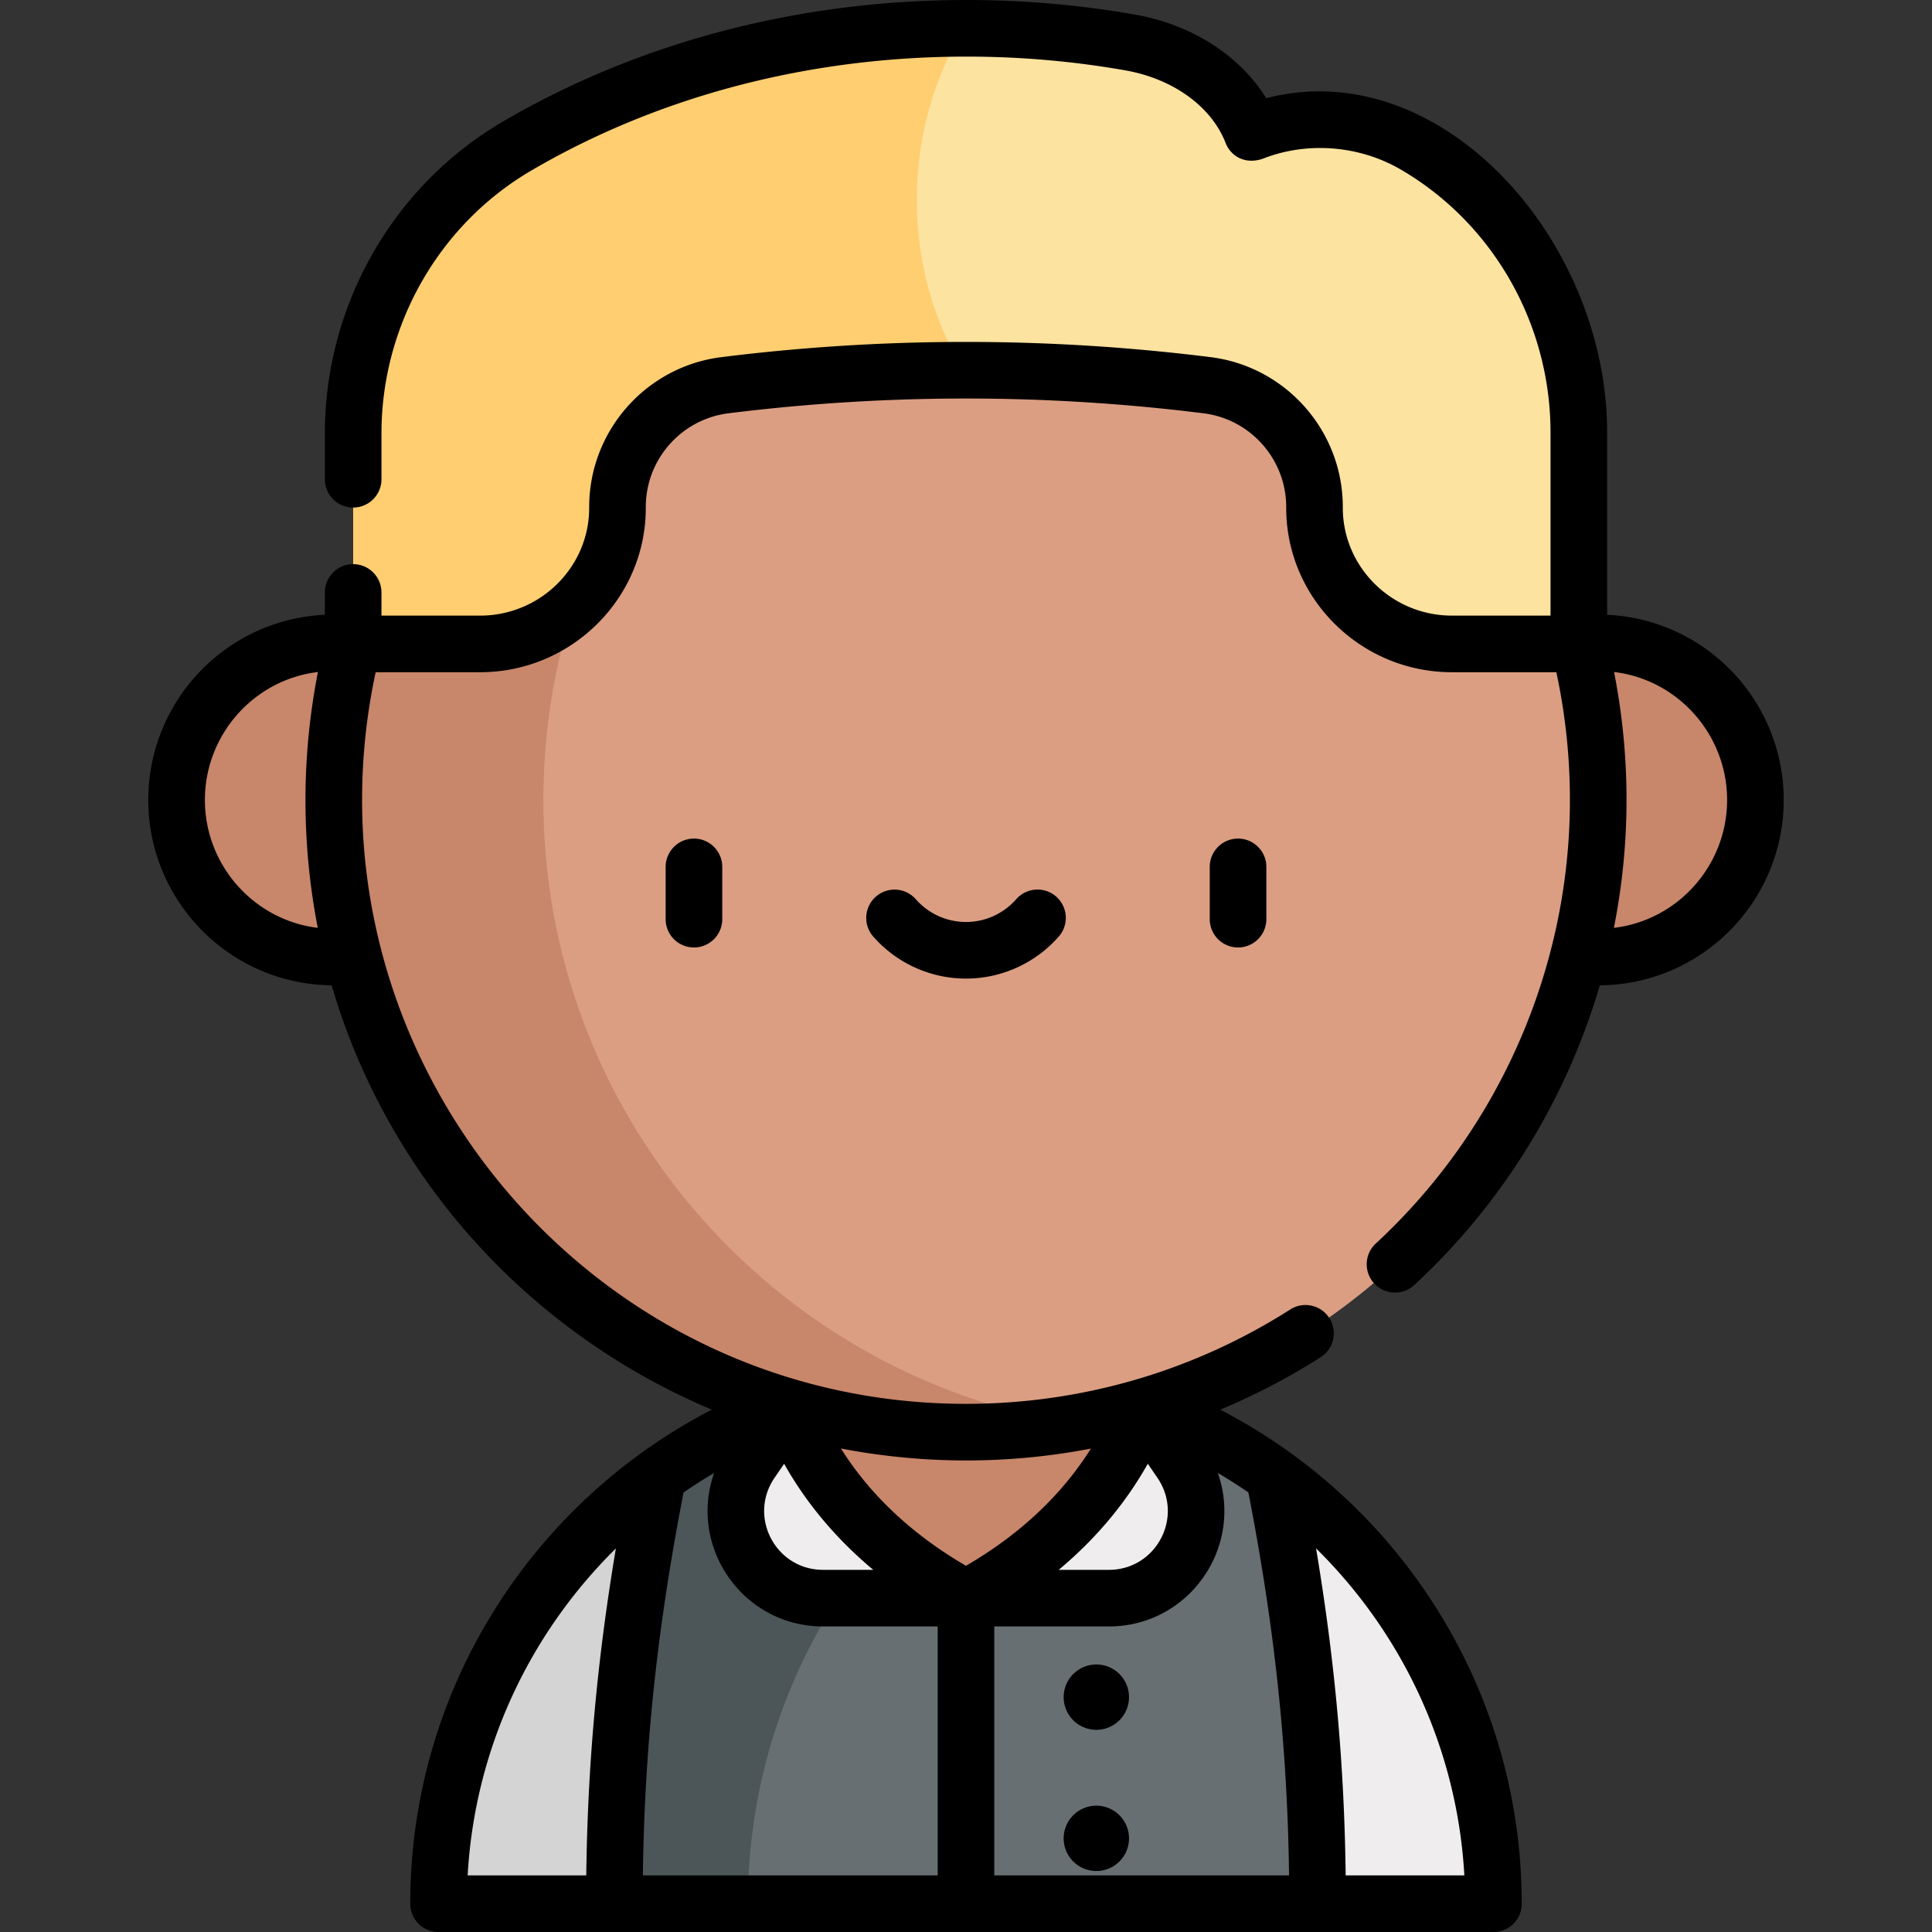 <svg xmlns="http://www.w3.org/2000/svg" version="1.1" xmlns:xlink="http://www.w3.org/1999/xlink" width="512" height="512" x="0" y="0" viewBox="0 0 512 512" style="enable-background:new 0 0 512 512" xml:space="preserve" class=""><rect x="0" y="0" width="512" height="512" fill="#333333" stroke="none"/><g><path fill="#d4d4d5" d="M255.999 364.723c-16.483 0-32.305 2.876-47 8.139-35.595 12.747-65.484 39.951-81.19 75.972-7.441 17.067-11.584 35.889-11.584 55.666H256V364.723h-.001z" opacity="1" data-original="#d4d4d5"></path><path fill="#efedee" d="M384.191 448.832c-15.117-34.669-44.224-62.736-81.207-75.976A139.34 139.34 0 0 0 256 364.722V504.5h139.776c0-19.777-4.143-38.601-11.585-55.668z" opacity="1" data-original="#efedee"></path><path fill="#676f72" d="m338.372 394.894-.754-3.791a139.427 139.427 0 0 0-34.634-18.246 139.35 139.35 0 0 0-46.985-8.134c-16.483 0-32.305 2.876-47 8.139a139.655 139.655 0 0 0-34.634 18.258c-7.33 36.851-11.545 72.472-11.545 113.38h186.343v-.016c0-36.796-3.615-73.502-10.791-109.59z" opacity="1" data-original="#676f72"></path><path fill="#4c5659" d="M255.999 364.723c-30.505 0-58.706 9.848-81.624 26.39l-.011.008c-7.33 36.851-11.545 72.472-11.545 113.38h35.375c.068-60.736 36.309-112.998 88.339-136.403a139.666 139.666 0 0 0-30.534-3.375z" opacity="1" data-original="#4c5659"></path><path fill="#efedee" d="M293.862 423.526h-75.734c-18.564 0-29.538-20.796-19.061-36.121l9.939-14.537L256 347.582l46.984 25.286 9.939 14.537c10.477 15.325-.497 36.121-19.061 36.121z" opacity="1" data-original="#efedee"></path><path fill="#c8866a" d="m256 347.582-46.993 25.273c8.251 21.641 24.757 38.782 46.993 50.671 22.235-11.889 38.715-29.032 46.967-50.671h.002z" opacity="1" data-original="#c8866a"></path><g fill="#c8866a"><ellipse cx="164.66" cy="268.988" rx="33.343" ry="26.553" fill="#c8866a" opacity="1" data-original="#c8866a"></ellipse><path d="M347.203 242.435c-18.49 0-33.479 11.888-33.479 26.553s14.989 26.553 33.479 26.553 33.48-11.888 33.48-26.553-14.99-26.553-33.48-26.553z" fill="#c8866a" opacity="1" data-original="#c8866a"></path></g><g fill="#c8866a"><circle cx="88.454" cy="211.99" r="41.655" fill="#c8866a" opacity="1" data-original="#c8866a"></circle><circle cx="423.546" cy="211.99" r="41.655" fill="#c8866a" opacity="1" data-original="#c8866a"></circle></g><path fill="#db9e82" d="M302.969 372.851c69.669-20.309 120.577-84.636 120.577-160.861 0-83.074-60.459-152.026-139.777-165.257a168.664 168.664 0 0 0-27.771-2.291c-92.53 0-167.544 75.013-167.544 167.547 0 76.225 50.908 140.552 120.576 160.861 14.904 4.345 30.662 6.684 46.969 6.684 9.461 0 18.738-.787 27.771-2.297a166.841 166.841 0 0 0 19.199-4.386z" opacity="1" data-original="#db9e82"></path><path fill="#c8866a" d="M143.994 211.99c0-22.762 4.549-44.461 12.771-64.247l-35.436-35.437c-20.654 27.857-32.875 62.341-32.875 99.684 0 92.531 75.014 167.544 167.545 167.544 9.462 0 18.736-.79 27.77-2.297-79.313-13.232-139.775-82.177-139.775-165.247z" opacity="1" data-original="#c8866a"></path><path fill="#fce3a0" d="M374.384 38.096c-12.199-7.037-28.2-8.413-41.756-3.284-.281.107-.564.231-.845.343-4.59-11.827-16.72-21.15-32.21-23.884-13.995-2.47-28.519-3.771-43.409-3.771-44.403 0-85.546 11.574-119.131 31.209-27.007 15.79-43.441 44.887-43.441 76.171v55.765h33.633c19.924 0 36.343-16.009 36.417-35.932l.001-.373c0-16.393 12.207-30.221 28.473-32.254a515.068 515.068 0 0 1 127.77 0c16.266 2.033 28.473 15.861 28.473 32.254l.001.373c.074 19.923 16.493 35.932 36.417 35.932h33.631v-56.043c0-31.317-16.437-60.496-43.522-76.218-.168-.095-.335-.192-.502-.288z" opacity="1" data-original="#fce3a0"></path><path fill="#ffce71" d="M255.46 7.501c-44.134.122-85.02 11.677-118.427 31.208-27.007 15.79-43.442 44.888-43.442 76.171v55.765h33.633c19.924 0 36.343-16.009 36.417-35.932l.001-.373c0-16.393 12.207-30.221 28.473-32.254a515.324 515.324 0 0 1 63.179-3.977c-16.429-27.088-16.502-63.275.166-90.608z" opacity="1" data-original="#ffce71"></path><path d="M290.634 441.104a8.659 8.659 0 1 0 0 17.317 8.659 8.659 0 0 0 0-17.317zM290.634 478.524a8.659 8.659 0 1 0 0 17.317 8.659 8.659 0 0 0 0-17.317zM176.404 229.735v13.854c0 4.143 3.357 7.5 7.5 7.5s7.5-3.357 7.5-7.5v-13.854c0-4.143-3.357-7.5-7.5-7.5s-7.5 3.358-7.5 7.5zM320.595 229.735v13.854c0 4.143 3.357 7.5 7.5 7.5s7.5-3.357 7.5-7.5v-13.854c0-4.143-3.357-7.5-7.5-7.5s-7.5 3.358-7.5 7.5zM269.354 238.249c-3.371 3.868-8.238 6.087-13.354 6.087s-9.982-2.219-13.354-6.087a7.501 7.501 0 0 0-11.309 9.855c6.221 7.138 15.21 11.231 24.662 11.231s18.441-4.094 24.662-11.231a7.5 7.5 0 0 0-11.307-9.855z" fill="#000000" opacity="1" data-original="#000000"></path><path d="M425.906 162.918v-48.314c0-51.161-44.194-100.542-90.339-88.582-6.96-11.243-19.667-19.483-34.69-22.136C286.272 1.308 271.229 0 256.164 0c-44.345 0-86.849 11.146-122.916 32.234-29.087 17.006-47.156 48.675-47.156 82.646v12.126c0 4.143 3.357 7.5 7.5 7.5s7.5-3.357 7.5-7.5V114.88c0-28.664 15.223-55.37 39.727-69.697C174.592 25.438 214.478 15 256.164 15c14.192 0 28.359 1.23 42.105 3.657 12.625 2.229 22.788 9.59 26.521 19.212 1.383 3.563 5.381 6.046 10.49 3.958 10.848-4.104 24.421-3.552 35.838 3.044 24.542 14.247 39.787 40.967 39.787 69.732v48.542h-26.131c-15.887 0-28.858-12.767-28.917-28.49l-.001-.314c0-20.133-15.064-37.199-35.043-39.697a522.971 522.971 0 0 0-129.63 0c-19.978 2.498-35.042 19.564-35.042 39.697l-.001.345c-.059 15.693-13.03 28.46-28.917 28.46H101.09v-6.139c0-4.143-3.357-7.5-7.5-7.5s-7.5 3.357-7.5 7.5v5.912c-26.496 1.285-46.793 23.114-46.793 49.072 0 26.739 21.46 48.809 48.602 49.128 5.929 20.361 15.591 39.535 28.749 56.814 18.655 24.498 43.766 43.799 72.001 55.633-47.909 24.768-79.926 74.546-79.926 130.934 0 4.143 3.357 7.5 7.5 7.5h279.551c4.143 0 7.5-3.357 7.5-7.5 0-56.347-31.979-106.136-79.91-130.925a174.485 174.485 0 0 0 26.638-13.909 7.497 7.497 0 0 0 2.291-10.355 7.5 7.5 0 0 0-10.355-2.291c-25.722 16.402-55.396 25.016-85.941 25.016-90.357 0-160.044-74.209-160.044-160.045a160.97 160.97 0 0 1 3.601-33.845h27.67c24.127 0 43.828-19.471 43.917-43.373l.001-.432c0-12.584 9.416-23.251 21.903-24.813a507.921 507.921 0 0 1 125.908 0c12.487 1.562 21.903 12.229 21.903 24.813l.001.401c.089 23.933 19.79 43.403 43.917 43.403h27.675a161.095 161.095 0 0 1 3.595 33.845c0 44.489-18.75 87.334-51.442 117.549a7.5 7.5 0 1 0 10.182 11.016c23.444-21.667 40.331-49.274 49.182-79.434 27.252-.248 48.734-22.398 48.734-49.13.001-25.966-20.311-47.79-46.794-49.073zM341.614 497H263.5v-65.974h30.362c21.165 0 35.793-20.924 28.88-40.668a132.786 132.786 0 0 1 8.089 5.151c6.967 35.799 10.355 67.547 10.783 101.491zM181.151 395.521a133.014 133.014 0 0 1 8.095-5.157c-6.898 19.714 7.687 40.662 28.882 40.662H248.5V497h-78.131c.429-33.952 3.817-65.697 10.782-101.479zm125.58-3.883c7.088 10.367-.323 24.389-12.869 24.389h-13.293c9.777-8.18 17.727-17.633 23.609-28.122zm-88.603 24.388c-12.558 0-19.95-14.033-12.869-24.388l2.545-3.722c5.883 10.481 13.836 19.931 23.618 28.11zm-54.915-5.671c-4.996 29.777-7.487 57.399-7.846 86.645h-31.433c1.842-33.002 16.027-63.722 39.279-86.645zM388.066 497h-31.45c-.358-29.244-2.851-56.871-7.848-86.663 23.153 22.815 37.447 53.493 39.298 86.663zm-98.962-113.112C281.41 396.158 270.2 406.71 256 414.944c-14.222-8.244-25.445-18.804-33.142-31.078a175.773 175.773 0 0 0 33.14 3.169c11.101 0 22.097-1.032 33.106-3.147zM54.299 211.99c0-17.216 12.918-31.864 29.959-33.899a176.118 176.118 0 0 0-3.304 33.899c0 11.513 1.104 22.845 3.26 33.896-16.94-2.044-29.915-16.616-29.915-33.896zm373.392 33.905a174.055 174.055 0 0 0 3.354-33.904c0-11.417-1.118-22.78-3.3-33.903 17.01 2.03 29.955 16.667 29.955 33.903.001 17.292-12.998 31.897-30.009 33.904z" fill="#000000" opacity="1" data-original="#000000"></path></g></svg>